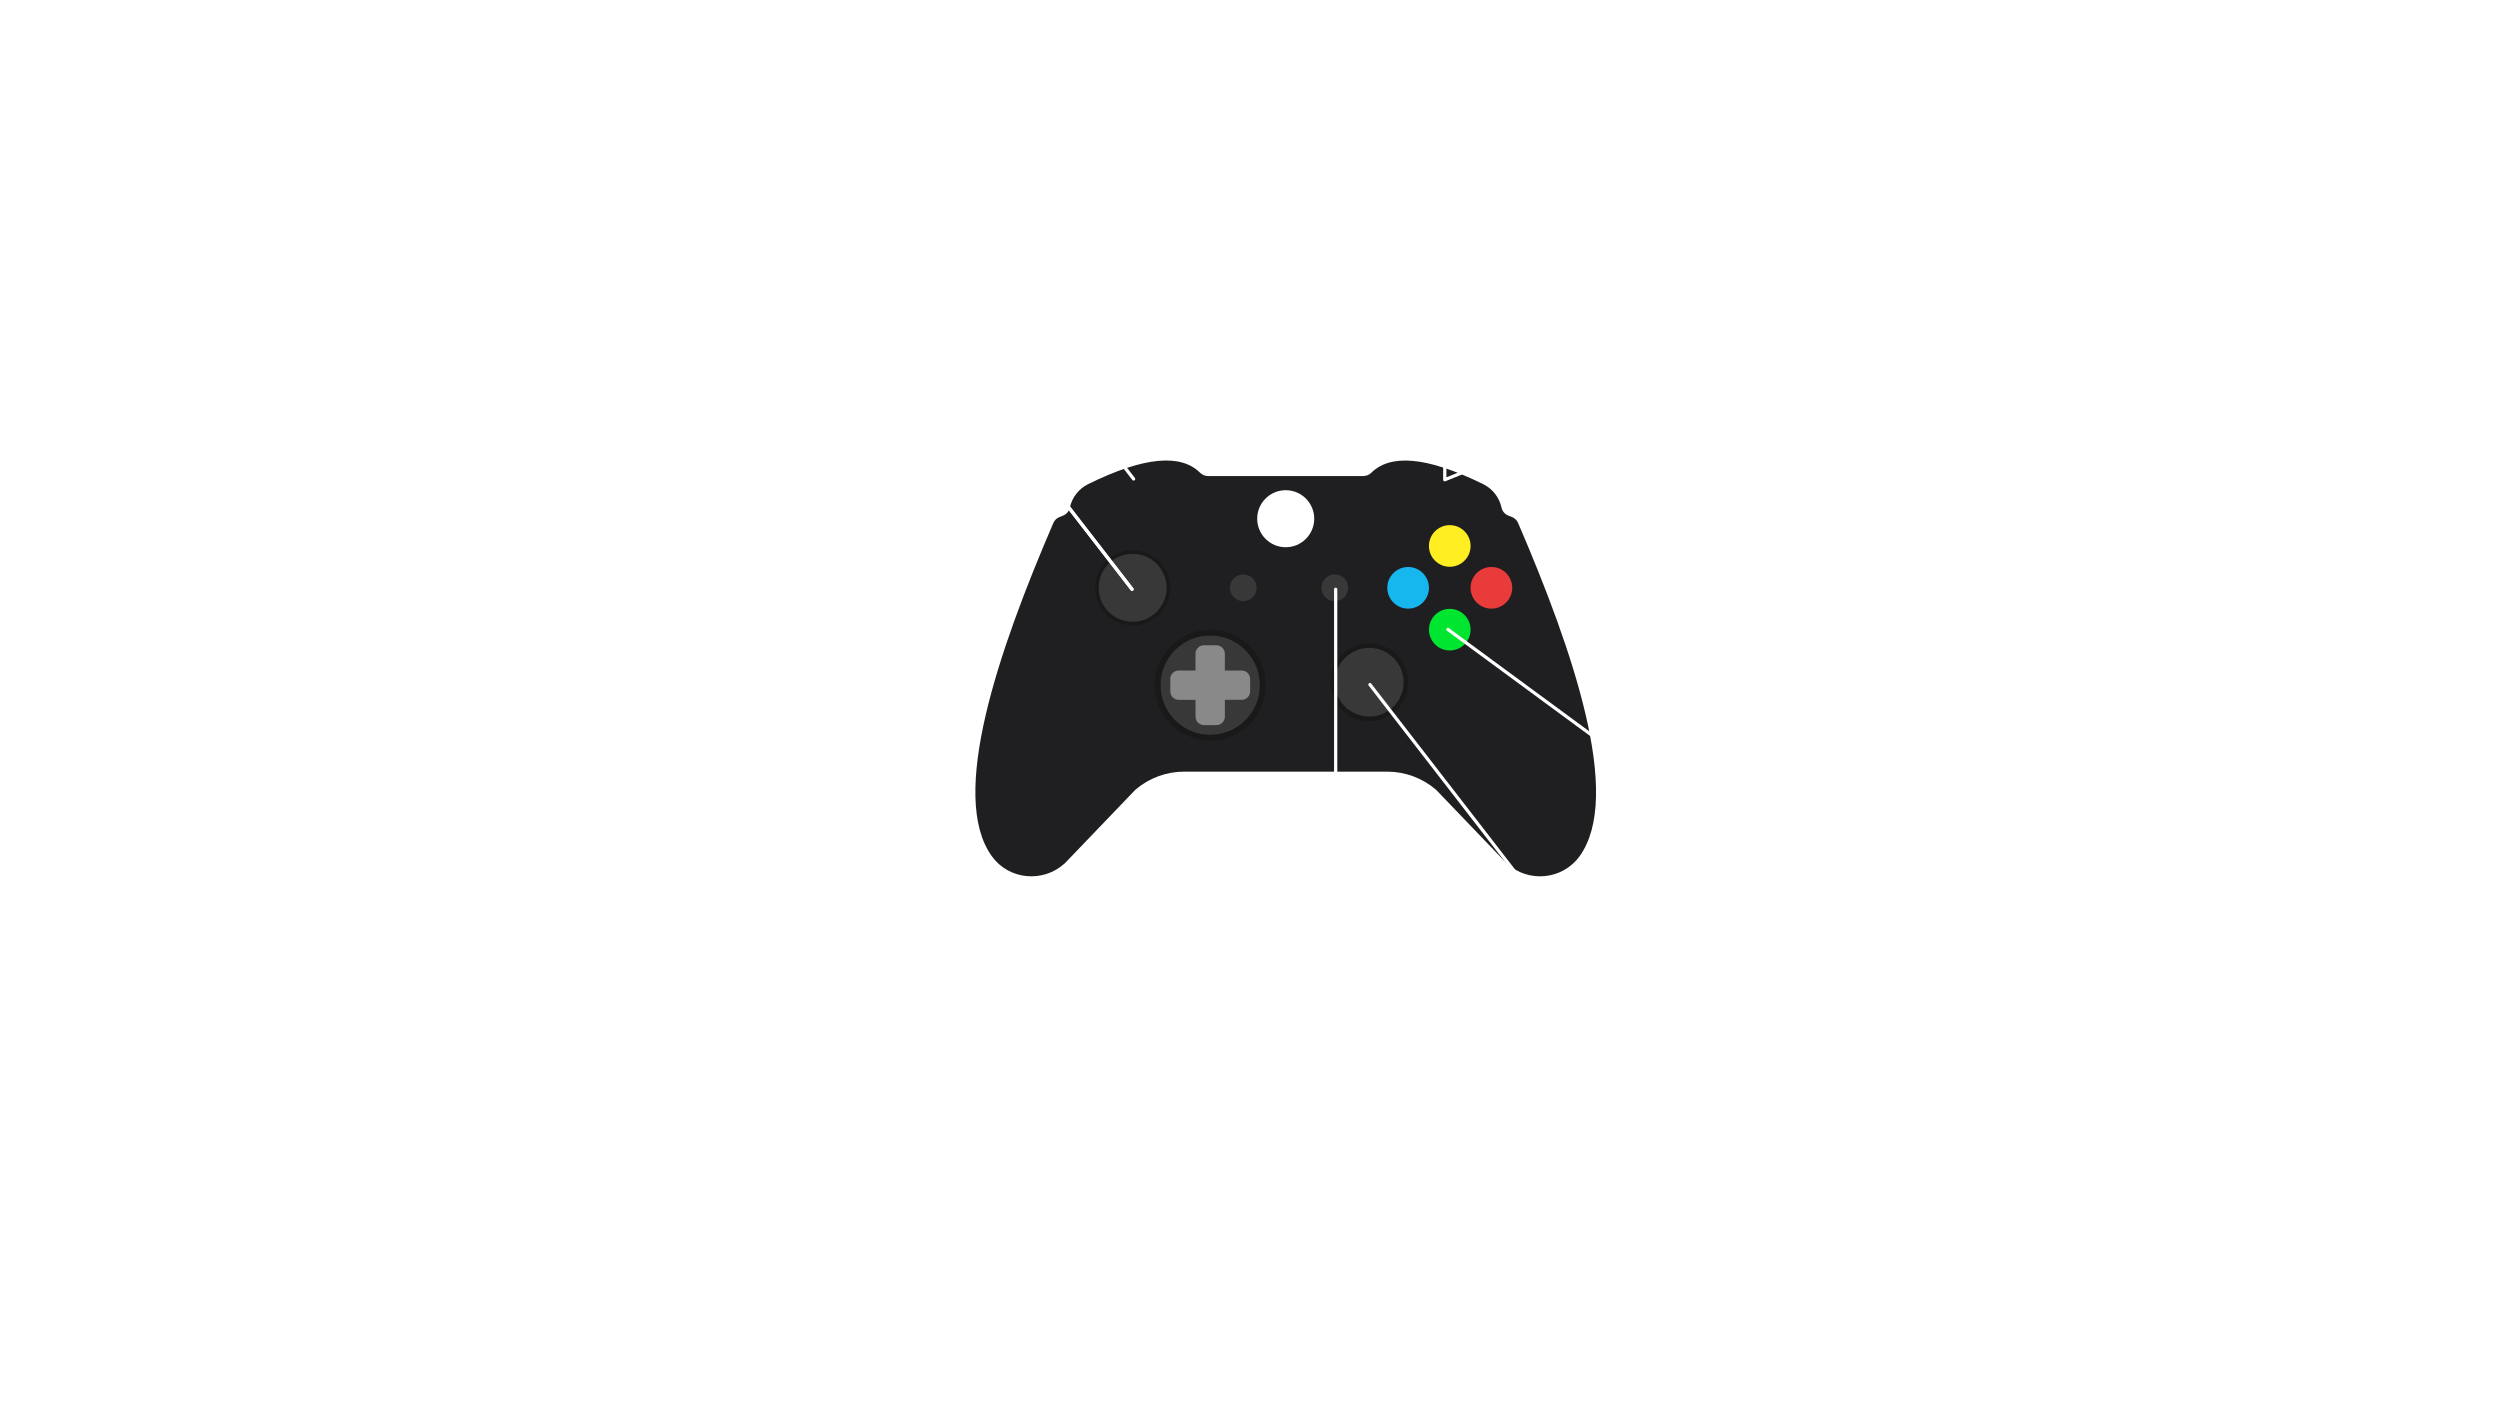 <?xml version="1.0" encoding="UTF-8" standalone="no"?>
<!-- Created with Inkscape (http://www.inkscape.org/) -->

<svg
   width="3840"
   height="2160"
   viewBox="0 0 1016 571.5"
   version="1.1"
   id="svg5"
   inkscape:version="1.1 (c68e22c387, 2021-05-23)"
   sodipodi:docname="gamePad.svg"
   xmlns:inkscape="http://www.inkscape.org/namespaces/inkscape"
   xmlns:sodipodi="http://sodipodi.sourceforge.net/DTD/sodipodi-0.dtd"
   xmlns="http://www.w3.org/2000/svg"
   xmlns:svg="http://www.w3.org/2000/svg">
  <sodipodi:namedview
     id="namedview7"
     pagecolor="#505050"
     bordercolor="#ffffff"
     borderopacity="1"
     inkscape:pageshadow="0"
     inkscape:pageopacity="0"
     inkscape:pagecheckerboard="1"
     inkscape:document-units="px"
     showgrid="false"
     inkscape:zoom="1.3677083"
     inkscape:cx="2005.179"
     inkscape:cy="1202.3762"
     inkscape:window-width="1920"
     inkscape:window-height="1009"
     inkscape:window-x="-8"
     inkscape:window-y="-8"
     inkscape:window-maximized="1"
     inkscape:current-layer="layer1" />
  <defs
     id="defs2">
    <clipPath
       id="a">
      <path
         d="m0 294.39h439.45v-294.39h-439.45v294.39z"
         id="path824" />
    </clipPath>
    <filter
       inkscape:collect="always"
       style="color-interpolation-filters:sRGB"
       id="filter1293"
       x="-0.005"
       y="-0.01"
       width="1.009"
       height="1.02">
      <feGaussianBlur
         inkscape:collect="always"
         stdDeviation="0.053"
         id="feGaussianBlur1295" />
    </filter>
    <filter
       inkscape:collect="always"
       style="color-interpolation-filters:sRGB"
       id="filter1293-6"
       x="-0.005"
       y="-0.01"
       width="1.009"
       height="1.02">
      <feGaussianBlur
         inkscape:collect="always"
         stdDeviation="0.053"
         id="feGaussianBlur1295-5" />
    </filter>
    <filter
       inkscape:collect="always"
       style="color-interpolation-filters:sRGB"
       id="filter1293-8"
       x="-0.005"
       y="-0.01"
       width="1.009"
       height="1.02">
      <feGaussianBlur
         inkscape:collect="always"
         stdDeviation="0.053"
         id="feGaussianBlur1295-59" />
    </filter>
  </defs>
  <g
     inkscape:label="Warstwa 1"
     inkscape:groupmode="layer"
     id="layer1">
    <g
       clip-path="url(#a)"
       id="g889"
       transform="matrix(0.574,0,0,-0.574,396.393,356.13)">
      <g
         transform="translate(291.61,74.1)"
         id="g831">
        <path
           d="m 0,0 c 12.566,-0.004 24.723,-4.474 34.3,-12.61 0.226,-0.192 0.443,-0.396 0.649,-0.61 L 84.1,-64.479 c 0.15,-0.151 0.299,-0.301 0.46,-0.451 15.29,-14 39.54,-11.75 51.669,5.11 30.55,42.46 -4.5,145.09 -43.609,235.94 -0.845,1.916 -2.417,3.417 -4.37,4.17 l -2.521,1 c -2.458,0.96 -4.272,3.089 -4.83,5.67 -1.569,7.229 -6.358,13.343 -13,16.6 -40.389,19.86 -65.7,21.27 -79.109,8.13 -1.479,-1.499 -3.485,-2.36 -5.591,-2.4 h -110.17 c -2.127,0.035 -4.154,0.908 -5.64,2.43 -13.4,13.14 -38.71,11.73 -79.1,-8.13 -6.642,-3.257 -11.431,-9.371 -13,-16.6 -0.542,-2.585 -2.345,-4.726 -4.8,-5.7 l -2.52,-1 c -1.963,-0.765 -3.537,-2.285 -4.37,-4.22 -39.1,-90.78 -74.15,-193.43 -43.6,-235.89 12.13,-16.89 36.39,-19.09 51.669,-5.11 0.161,0.14 0.31,0.29 0.461,0.451 l 49.15,51.259 c 0.206,0.214 0.423,0.418 0.65,0.61 9.576,8.136 21.733,12.606 34.299,12.61 h 143.77 z"
           fill="#1f1f21"
           id="path829" />
      </g>
      <g
         transform="translate(278.88,161.81)"
         id="g835">
        <path
           d="m 0,0 c 13.481,0 24.41,-10.929 24.41,-24.41 0,-13.482 -10.929,-24.41 -24.41,-24.41 -13.481,0 -24.41,10.928 -24.41,24.41 C -24.41,-10.929 -13.481,0 0,0"
           fill="#383838"
           id="path833" />
      </g>
      <g
         transform="translate(278.88,112.99)"
         id="g839">
        <path
           d="m 0,0 c -13.481,0 -24.41,10.929 -24.41,24.41 0,13.482 10.929,24.41 24.41,24.41 13.481,0 24.41,-10.928 24.41,-24.41 V 24.4 C 24.404,10.923 13.478,0 0,0 M 0,51.92 C -15.193,51.92 -27.51,39.604 -27.51,24.41 -27.51,9.217 -15.193,-3.1 0,-3.1 15.189,-3.1 27.505,9.211 27.51,24.4 27.516,39.594 15.203,51.915 0.01,51.92 Z"
           fill="#191919"
           id="path837" />
      </g>
      <g
         transform="translate(166.26,170.55)"
         id="g843">
        <path
           d="m 0,0 c 19.452,0 35.22,-15.769 35.22,-35.22 0,-19.452 -15.768,-35.22 -35.22,-35.22 -19.451,0 -35.22,15.768 -35.22,35.22 C -35.22,-15.769 -19.451,0 0,0"
           fill="#383838"
           id="path841" />
      </g>
      <g
         transform="translate(166.26,100.11)"
         id="g847">
        <path
           d="M 0,0 C -19.451,0 -35.22,15.769 -35.22,35.221 -35.22,54.672 -19.451,70.44 0,70.44 19.452,70.44 35.22,54.672 35.22,35.221 35.22,15.769 19.452,0 0,0 m 0,74.521 c -21.705,0 -39.3,-17.596 -39.3,-39.3 0,-21.705 17.595,-39.301 39.3,-39.301 21.705,0 39.3,17.596 39.3,39.301 0,21.704 -17.595,39.3 -39.3,39.3"
           fill="#191919"
           id="path845" />
      </g>
      <g
         transform="translate(188.51,145.71)"
         id="g851">
        <path
           d="m 0,0 h -11.88 v 11.87 c 0,3.314 -2.686,6 -6,6 h -8.79 c -3.313,0 -6,-2.686 -6,-6 V 0 h -11.84 c -3.313,0 -6,-2.687 -6,-6 v -8.79 c 0,-3.314 2.687,-6 6,-6 h 11.87 v -11.87 c 0,-3.314 2.686,-6 6,-6 h 8.79 c 3.314,0 6,2.686 6,6 v 11.899 H 0.02 c 3.314,0 6,2.687 6,6 v 8.79 C 6.004,-2.66 3.31,0.011 0,0"
           fill="#898989"
           id="path849" />
      </g>
      <g
         transform="translate(189.68,213.72)"
         id="g855">
        <path
           d="m 0,0 c 5.225,0 9.46,-4.235 9.46,-9.46 0,-5.225 -4.235,-9.46 -9.46,-9.46 -5.225,0 -9.46,4.235 -9.46,9.46 C -9.46,-4.235 -5.225,0 0,0"
           fill="#383838"
           id="path853" />
      </g>
      <g
         transform="translate(219.72,273.37)"
         id="g859">
        <path
           d="m 0,0 c 11.151,0 20.19,-9.04 20.19,-20.19 0,-11.151 -9.039,-20.19 -20.19,-20.19 -11.151,0 -20.19,9.039 -20.19,20.19 C -20.19,-9.04 -11.151,0 0,0"
           fill="#ffffff"
           id="path857" />
      </g>
      <g
         transform="translate(254.48,213.72)"
         id="g863">
        <path
           d="m 0,0 c 5.225,0 9.46,-4.235 9.46,-9.46 0,-5.225 -4.235,-9.46 -9.46,-9.46 -5.225,0 -9.461,4.235 -9.461,9.46 C -9.461,-4.235 -5.225,0 0,0"
           fill="#383838"
           id="path861" />
      </g>
      <g
         transform="translate(111.34,230.94)"
         id="g867">
        <path
           d="m 0,0 c 14.735,0 26.68,-11.945 26.68,-26.68 0,-14.735 -11.945,-26.68 -26.68,-26.68 -14.735,0 -26.68,11.945 -26.68,26.68 C -26.68,-11.945 -14.735,0 0,0"
           fill="#191919"
           id="path865" />
      </g>
      <g
         transform="translate(111.34,228.31)"
         id="g871">
        <path
           d="M 0,0 C 13.283,0 24.05,-10.768 24.05,-24.05 24.05,-37.333 13.283,-48.1 0,-48.1 c -13.282,0 -24.05,10.767 -24.05,24.05 C -24.05,-10.768 -13.282,0 0,0"
           fill="#383838"
           id="path869" />
      </g>
      <g
         transform="translate(306.39,219)"
         id="g875">
        <path
           d="m 0,0 c 8.141,0 14.74,-6.599 14.74,-14.74 0,-8.14 -6.599,-14.74 -14.74,-14.74 -8.141,0 -14.739,6.6 -14.739,14.74 C -14.739,-6.599 -8.141,0 0,0"
           fill="#16b7ef"
           id="path873" />
      </g>
      <g
         transform="translate(335.87,189.37)"
         id="g879">
        <path
           d="m 0,0 c 8.141,0 14.74,-6.599 14.74,-14.74 0,-8.141 -6.599,-14.74 -14.74,-14.74 -8.141,0 -14.74,6.599 -14.74,14.74 C -14.74,-6.599 -8.141,0 0,0"
           fill="#00e530"
           id="path877" />
      </g>
      <g
         transform="translate(335.87,248.63)"
         id="g883">
        <path
           d="m 0,0 c 8.141,0 14.74,-6.6 14.74,-14.74 0,-8.141 -6.599,-14.74 -14.74,-14.74 -8.141,0 -14.74,6.599 -14.74,14.74 C -14.74,-6.6 -8.141,0 0,0"
           fill="#ffef22"
           id="path881" />
      </g>
      <g
         transform="translate(365.35,219)"
         id="g887">
        <path
           d="m 0,0 c 8.141,0 14.74,-6.599 14.74,-14.74 0,-8.14 -6.599,-14.74 -14.74,-14.74 -8.141,0 -14.739,6.6 -14.739,14.74 C -14.739,-6.599 -8.141,0 0,0"
           fill="#ea3b3b"
           id="path885" />
      </g>
    </g>
    <path
       style="fill:none;stroke:#ffffff;stroke-width:1.323;stroke-linecap:round;stroke-linejoin:round;stroke-opacity:1;filter:url(#filter1293);stroke-miterlimit:4;stroke-dasharray:none"
       d="M 460.058,239.473 397.628,158.795 H 285.255"
       id="path994" />
    <path
       style="fill:none;stroke:#ffffff;stroke-width:1.323;stroke-linecap:round;stroke-linejoin:round;stroke-miterlimit:4;stroke-dasharray:none;stroke-opacity:1;filter:url(#filter1293-6)"
       d="M 460.698,194.652 398.269,113.974 H 285.896"
       id="path994-3" />
    <path
       style="fill:none;stroke:#ffffff;stroke-width:1.323;stroke-linecap:round;stroke-linejoin:round;stroke-opacity:1;stroke-miterlimit:4;stroke-dasharray:none"
       d="m 588.439,255.801 70.113,51.544 h 108.531"
       id="path1363" />
    <path
       style="fill:none;stroke:#ffffff;stroke-width:1.323;stroke-linecap:round;stroke-linejoin:round;stroke-opacity:1;stroke-miterlimit:4;stroke-dasharray:none"
       d="M 725.464,116.855 H 587.158 v 78.117 l 75.556,-30.735 117.496,0"
       id="path1530" />
    <path
       style="fill:none;stroke:#ffffff;stroke-width:1.323;stroke-linecap:round;stroke-linejoin:round;stroke-opacity:1;filter:url(#filter1293);stroke-miterlimit:4;stroke-dasharray:none"
       d="M 460.058,239.473 397.628,158.795 H 285.255"
       id="path1875" />
    <path
       style="fill:none;stroke:#ffffff;stroke-width:1.323;stroke-linecap:round;stroke-linejoin:round;stroke-miterlimit:4;stroke-dasharray:none;stroke-opacity:1;filter:url(#filter1293-8)"
       d="M 659.192,389.305 596.763,308.626 H 484.39"
       id="path1875-6"
       transform="rotate(180,607.968,333.758)" />
    <path
       style="fill:none;stroke:#ffffff;stroke-width:1.323;stroke-linecap:round;stroke-linejoin:round;stroke-miterlimit:4;stroke-dasharray:none;stroke-opacity:1"
       d="m 542.82,239.478 v 116.594 l -73.315,0"
       id="path899"
       sodipodi:nodetypes="ccc" />
  </g>
</svg>
